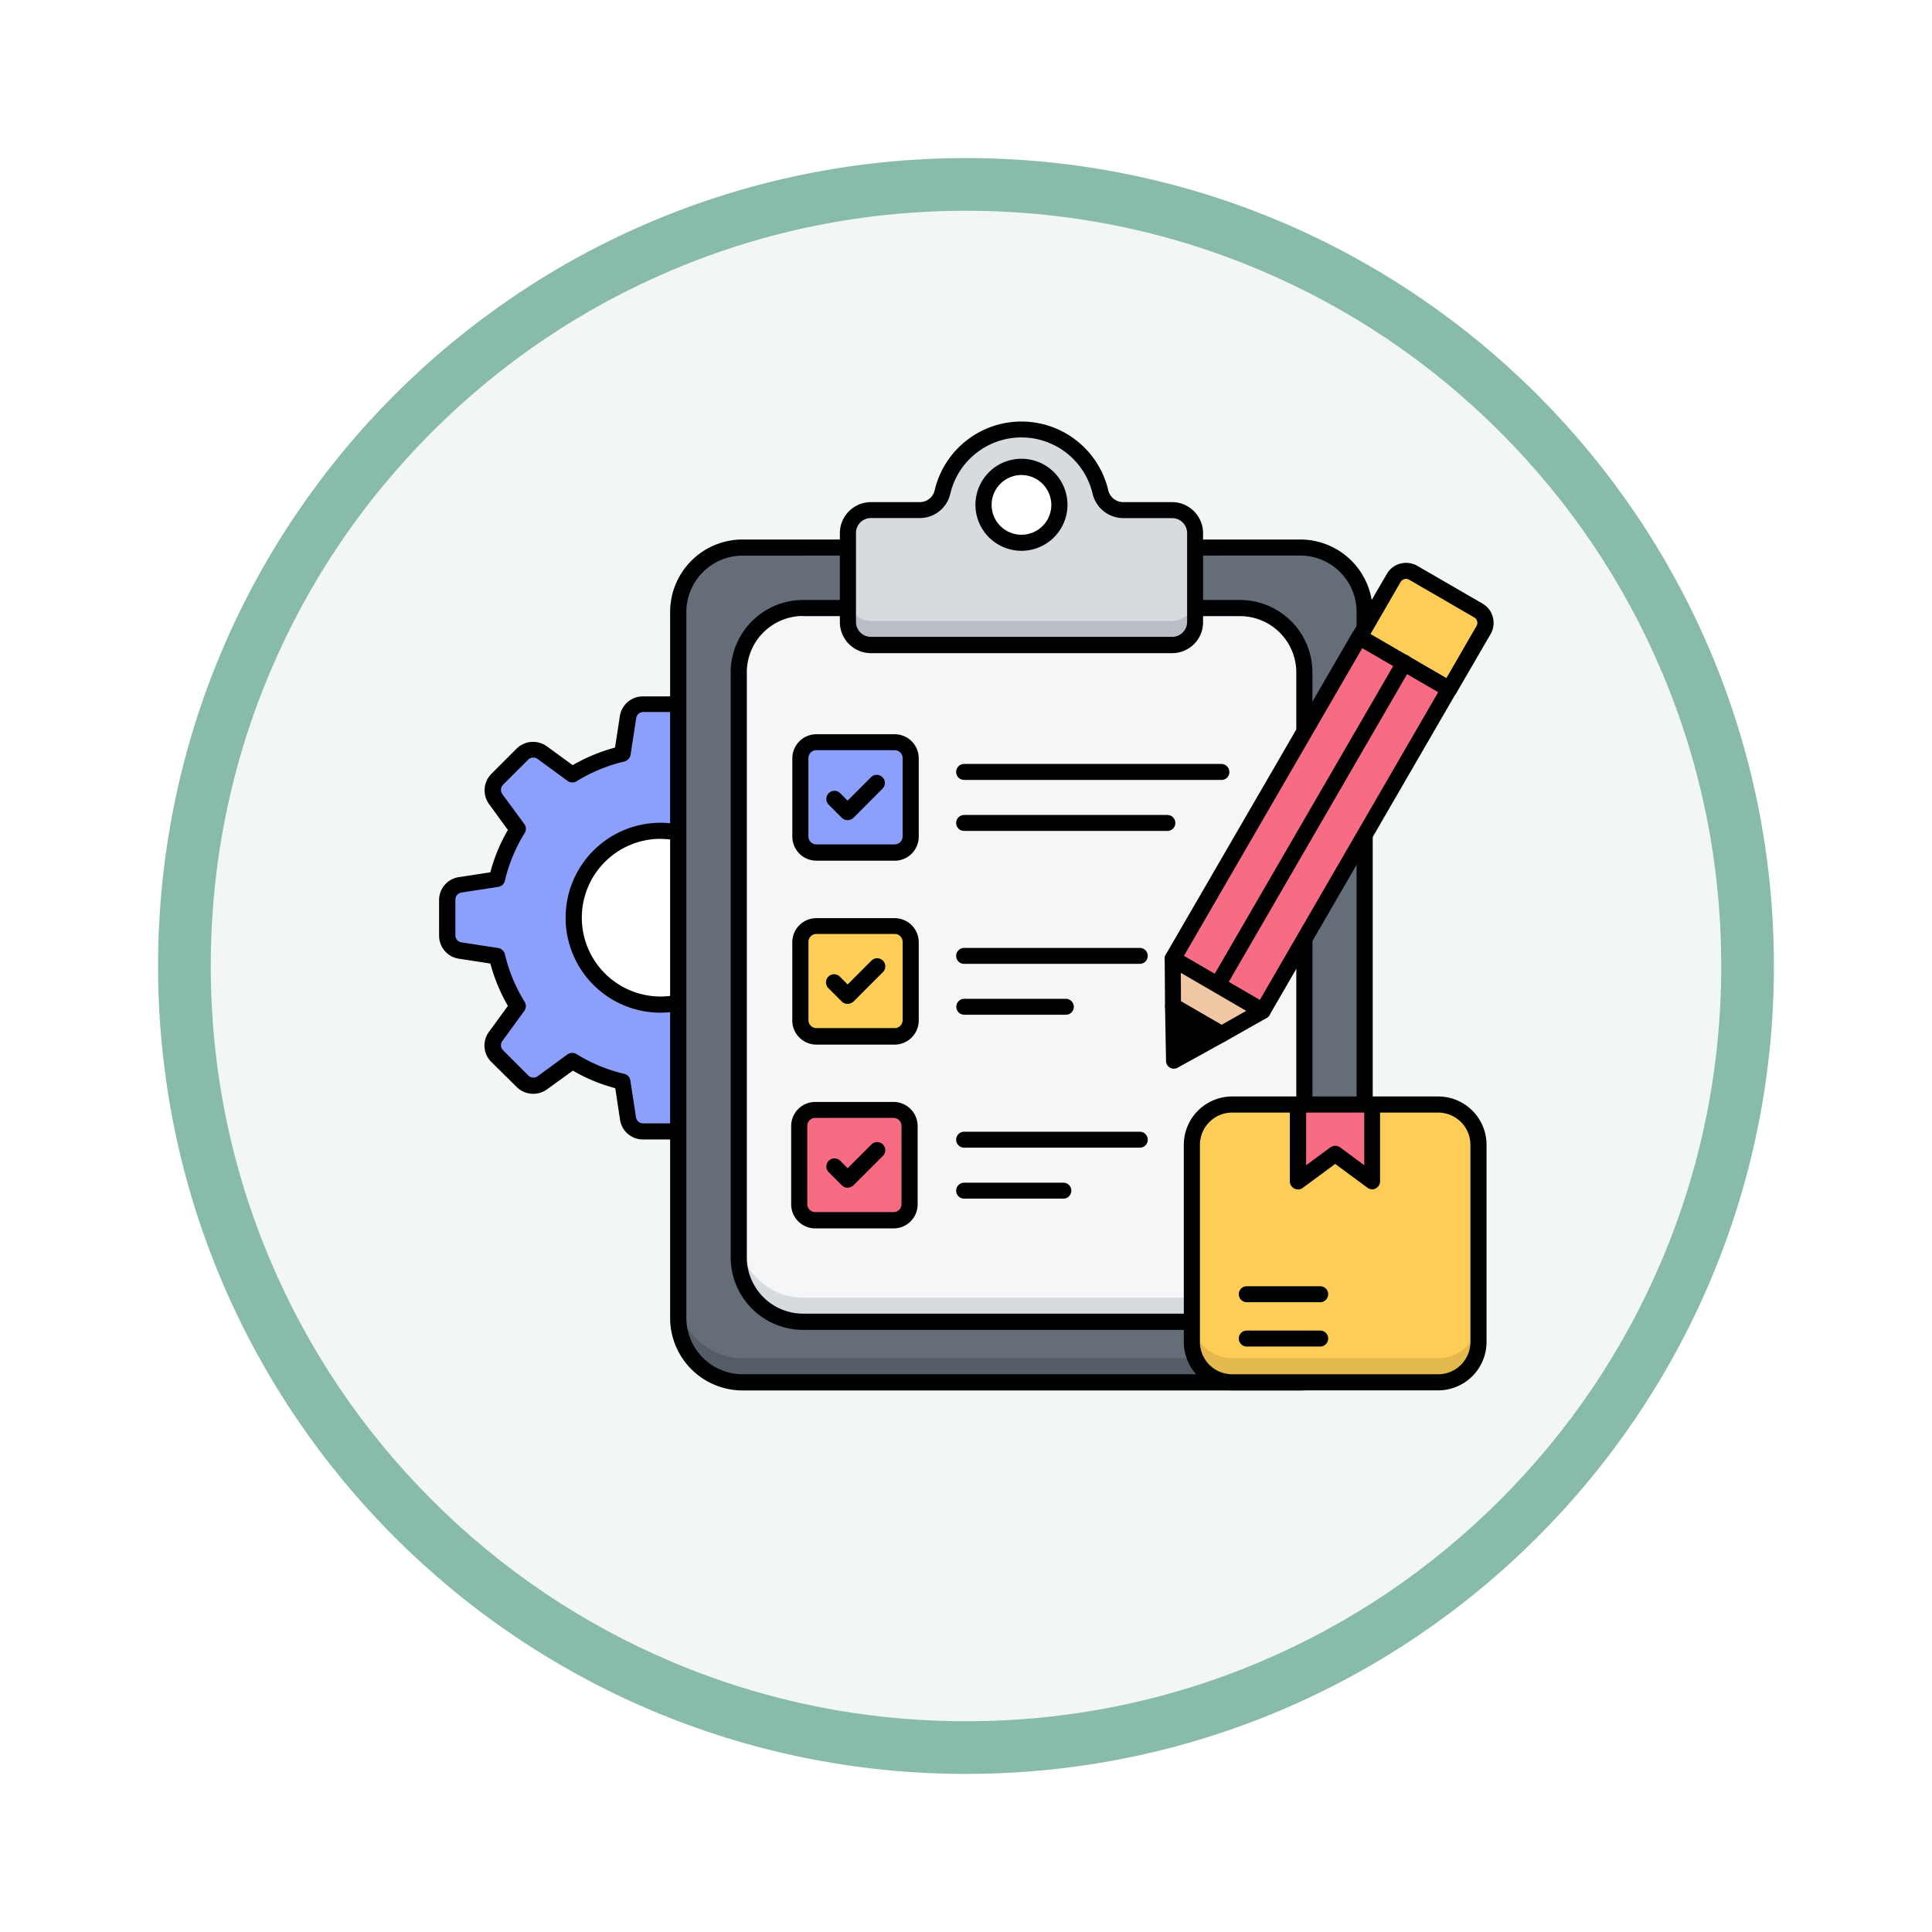 <svg xmlns="http://www.w3.org/2000/svg" xmlns:xlink="http://www.w3.org/1999/xlink" width="110" height="110" viewBox="0 0 110 110">
  <defs>
    <filter id="Trazado_982547" x="0" y="0" width="110" height="110" filterUnits="userSpaceOnUse">
      <feOffset dy="3" input="SourceAlpha"/>
      <feGaussianBlur stdDeviation="3" result="blur"/>
      <feFlood flood-opacity="0.161"/>
      <feComposite operator="in" in2="blur"/>
      <feComposite in="SourceGraphic"/>
    </filter>
  </defs>
  <g id="Grupo_1199809" data-name="Grupo 1199809" transform="translate(-363.301 -7750)">
    <g id="Grupo_1173080" data-name="Grupo 1173080" transform="translate(372.301 7756)">
      <g id="Grupo_1172181" data-name="Grupo 1172181" transform="translate(0)">
        <g id="Grupo_1171414" data-name="Grupo 1171414">
          <g id="Grupo_1163801" data-name="Grupo 1163801">
            <g id="Grupo_1163014" data-name="Grupo 1163014">
              <g id="Grupo_1157015" data-name="Grupo 1157015" transform="translate(0 0)">
                <g id="Grupo_1155792" data-name="Grupo 1155792">
                  <g id="Grupo_1154703" data-name="Grupo 1154703">
                    <g id="Grupo_1150789" data-name="Grupo 1150789">
                      <g id="Grupo_1154212" data-name="Grupo 1154212">
                        <g id="Grupo_1152583" data-name="Grupo 1152583">
                          <g id="Grupo_1146973" data-name="Grupo 1146973" transform="translate(0 0)">
                            <g id="Grupo_1146954" data-name="Grupo 1146954">
                              <g transform="matrix(1, 0, 0, 1, -9, -6)" filter="url(#Trazado_982547)">
                                <g id="Trazado_982547-2" data-name="Trazado 982547" transform="translate(9 6)" fill="#f2f7f5">
                                  <path d="M 46 90.5 C 39.992 90.5 34.164 89.324 28.679 87.003 C 23.38 84.762 18.621 81.553 14.534 77.466 C 10.446 73.379 7.238 68.62 4.996 63.321 C 2.676 57.836 1.5 52.008 1.5 46 C 1.5 39.992 2.676 34.164 4.996 28.679 C 7.238 23.38 10.446 18.621 14.534 14.534 C 18.621 10.446 23.38 7.238 28.679 4.996 C 34.164 2.676 39.992 1.5 46 1.5 C 52.008 1.5 57.836 2.676 63.321 4.996 C 68.62 7.238 73.379 10.446 77.466 14.534 C 81.554 18.621 84.762 23.38 87.004 28.679 C 89.324 34.164 90.5 39.992 90.5 46 C 90.5 52.008 89.324 57.836 87.004 63.321 C 84.762 68.62 81.554 73.379 77.466 77.466 C 73.379 81.553 68.62 84.762 63.321 87.003 C 57.836 89.324 52.008 90.5 46 90.5 Z" stroke="none"/>
                                  <path d="M 46 3 C 40.194 3 34.563 4.136 29.263 6.378 C 24.143 8.544 19.544 11.644 15.594 15.594 C 11.644 19.544 8.544 24.143 6.378 29.263 C 4.136 34.563 3 40.194 3 46 C 3 51.806 4.136 57.437 6.378 62.737 C 8.544 67.857 11.644 72.455 15.594 76.405 C 19.544 80.355 24.143 83.456 29.263 85.622 C 34.563 87.863 40.194 89 46 89 C 51.806 89 57.437 87.863 62.737 85.622 C 67.857 83.456 72.456 80.355 76.406 76.405 C 80.356 72.455 83.456 67.857 85.622 62.737 C 87.864 57.437 89 51.806 89 46 C 89 40.194 87.864 34.563 85.622 29.263 C 83.456 24.143 80.356 19.544 76.406 15.594 C 72.456 11.644 67.857 8.544 62.737 6.378 C 57.437 4.136 51.806 3 46 3 M 46 -7.62939453125e-06 C 71.405 -7.62939453125e-06 92 20.595 92 46 C 92 71.405 71.405 92 46 92 C 20.595 92 0 71.405 0 46 C 0 20.595 20.595 -7.62939453125e-06 46 -7.62939453125e-06 Z" stroke="none" fill="#88bba9"/>
                                </g>
                              </g>
                            </g>
                          </g>
                        </g>
                      </g>
                    </g>
                  </g>
                </g>
              </g>
            </g>
          </g>
        </g>
      </g>
    </g>
    <g id="order-processing" transform="translate(387.031 7770.15)">
      <g id="Grupo_1199633" data-name="Grupo 1199633" transform="translate(1.724 19.942)">
        <g id="Grupo_1199632" data-name="Grupo 1199632">
          <g id="Grupo_1199631" data-name="Grupo 1199631">
            <g id="Grupo_1199630" data-name="Grupo 1199630">
              <path id="Trazado_1039011" data-name="Trazado 1039011" d="M25.344,31.153l-2.091-.322a9.449,9.449,0,0,0-1.183-2.848s.747-1.022,1.249-1.712a.876.876,0,0,0-.085-1.135l-1.428-1.428a.876.876,0,0,0-1.135-.085l-1.712,1.249a9.7,9.7,0,0,0-2.848-1.183s-.2-1.258-.322-2.091a.874.874,0,0,0-.861-.738H12.913a.866.866,0,0,0-.861.738l-.322,2.091a9.449,9.449,0,0,0-2.848,1.183s-1.022-.747-1.712-1.249a.876.876,0,0,0-1.135.085L4.607,25.136a.876.876,0,0,0-.085,1.135l1.249,1.712a9.271,9.271,0,0,0-1.192,2.848l-2.091.322a.874.874,0,0,0-.738.861v2.015a.866.866,0,0,0,.738.861l2.091.322a9.449,9.449,0,0,0,1.183,2.848s-.747,1.022-1.249,1.712A.876.876,0,0,0,4.6,40.906l1.428,1.428a.876.876,0,0,0,1.135.085l1.712-1.249a9.7,9.7,0,0,0,2.848,1.183s.2,1.258.322,2.091a.874.874,0,0,0,.861.738h2.015a.866.866,0,0,0,.861-.738l.322-2.091a9.449,9.449,0,0,0,2.848-1.183s1.022.747,1.712,1.249a.876.876,0,0,0,1.135-.085l1.428-1.428a.876.876,0,0,0,.085-1.135l-1.249-1.712a9.7,9.7,0,0,0,1.183-2.848l2.091-.322a.874.874,0,0,0,.738-.861V32.014a.857.857,0,0,0-.728-.861Z" transform="translate(-1.75 -20.86)" fill="#8c9ffa"/>
            </g>
          </g>
        </g>
      </g>
      <g id="Grupo_1199637" data-name="Grupo 1199637" transform="translate(1.27 19.497)">
        <g id="Grupo_1199636" data-name="Grupo 1199636">
          <g id="Grupo_1199635" data-name="Grupo 1199635">
            <g id="Grupo_1199634" data-name="Grupo 1199634">
              <path id="Trazado_1039012" data-name="Trazado 1039012" d="M14.9,45.62H12.887a1.317,1.317,0,0,1-1.315-1.126L11.3,42.7a9.634,9.634,0,0,1-2.412-1L7.419,42.763a1.337,1.337,0,0,1-1.731-.132L4.25,41.212a1.314,1.314,0,0,1-.132-1.731l1.069-1.466a10.159,10.159,0,0,1-1-2.412L2.4,35.328A1.324,1.324,0,0,1,1.27,34.013V32A1.317,1.317,0,0,1,2.4,30.683l1.788-.274a9.634,9.634,0,0,1,1-2.412L4.118,26.53A1.337,1.337,0,0,1,4.25,24.8L5.678,23.37a1.337,1.337,0,0,1,1.731-.132l1.466,1.069a10.159,10.159,0,0,1,2.412-1l.274-1.788a1.324,1.324,0,0,1,1.315-1.126h2.015a1.317,1.317,0,0,1,1.315,1.126l.274,1.8a9.634,9.634,0,0,1,2.412,1l1.466-1.069a1.338,1.338,0,0,1,1.731.132l1.428,1.428a1.337,1.337,0,0,1,.132,1.731l-1.069,1.466a10.159,10.159,0,0,1,1,2.412l1.788.274A1.324,1.324,0,0,1,26.5,32.007v2.015a1.317,1.317,0,0,1-1.126,1.315l-1.788.274a9.634,9.634,0,0,1-1,2.412l1.069,1.466a1.337,1.337,0,0,1-.132,1.731L22.092,42.65a1.325,1.325,0,0,1-1.731.132l-1.466-1.069a10.159,10.159,0,0,1-2.412,1L16.208,44.5A1.307,1.307,0,0,1,14.9,45.62ZM8.848,40.692a.458.458,0,0,1,.246.066,9.115,9.115,0,0,0,2.715,1.126.454.454,0,0,1,.35.378l.322,2.091a.407.407,0,0,0,.407.35H14.9a.426.426,0,0,0,.416-.35l.322-2.091a.478.478,0,0,1,.35-.378,9.115,9.115,0,0,0,2.715-1.126.457.457,0,0,1,.511.019l1.712,1.249a.408.408,0,0,0,.539-.047L22.9,40.55a.416.416,0,0,0,.038-.539l-1.249-1.7a.457.457,0,0,1-.019-.511,9.115,9.115,0,0,0,1.126-2.715.454.454,0,0,1,.378-.35l2.091-.322a.407.407,0,0,0,.35-.407V31.988a.426.426,0,0,0-.35-.416L23.17,31.25a.478.478,0,0,1-.378-.35,9.115,9.115,0,0,0-1.126-2.715.457.457,0,0,1,.019-.511l1.249-1.712a.406.406,0,0,0-.047-.539l-1.428-1.428a.417.417,0,0,0-.539-.038l-1.7,1.249a.457.457,0,0,1-.511.019A9.115,9.115,0,0,0,15.99,24.1a.454.454,0,0,1-.35-.378l-.322-2.091a.416.416,0,0,0-.407-.35H12.9a.409.409,0,0,0-.407.35l-.322,2.091a.478.478,0,0,1-.35.378A9.115,9.115,0,0,0,9.1,25.224a.457.457,0,0,1-.511-.019L6.88,23.957a.416.416,0,0,0-.539.038L4.912,25.423a.417.417,0,0,0-.038.539l1.249,1.7a.457.457,0,0,1,.019.511,9.115,9.115,0,0,0-1.126,2.715.454.454,0,0,1-.378.35l-2.091.322a.41.41,0,0,0-.35.416v2.015a.409.409,0,0,0,.35.407l2.091.322a.478.478,0,0,1,.378.35,9.115,9.115,0,0,0,1.126,2.715.457.457,0,0,1-.019.511L4.874,40.011a.406.406,0,0,0,.047.539L6.35,41.978a.416.416,0,0,0,.539.038l1.7-1.249A.541.541,0,0,1,8.848,40.692Z" transform="translate(-1.27 -20.39)"/>
            </g>
          </g>
        </g>
      </g>
      <g id="Grupo_1199644" data-name="Grupo 1199644" transform="translate(8.488 26.696)">
        <g id="Grupo_1199640" data-name="Grupo 1199640" transform="translate(0.454 0.464)">
          <g id="Grupo_1199639" data-name="Grupo 1199639">
            <g id="Grupo_1199638" data-name="Grupo 1199638">
              <path id="Trazado_1039013" data-name="Trazado 1039013" d="M14.328,38.385a4.948,4.948,0,1,1,4.948-4.948A4.958,4.958,0,0,1,14.328,38.385Z" transform="translate(-9.38 -28.49)" fill="#fff"/>
            </g>
          </g>
        </g>
        <g id="Grupo_1199643" data-name="Grupo 1199643">
          <g id="Grupo_1199642" data-name="Grupo 1199642">
            <g id="Grupo_1199641" data-name="Grupo 1199641">
              <path id="Trazado_1039014" data-name="Trazado 1039014" d="M14.3,38.813A5.407,5.407,0,1,1,19.7,33.4a5.406,5.406,0,0,1-5.4,5.411Zm0-9.9A4.489,4.489,0,1,0,18.786,33.4,4.5,4.5,0,0,0,14.3,28.918Z" transform="translate(-8.9 -28)"/>
            </g>
          </g>
        </g>
      </g>
      <path id="Trazado_1039015" data-name="Trazado 1039015" d="M50.256,11.43h-30.1a4.5,4.5,0,0,0-4.494,4.494V54.465a4.5,4.5,0,0,0,4.494,4.494h30.1a4.5,4.5,0,0,0,4.494-4.494V15.924A4.5,4.5,0,0,0,50.256,11.43Z" transform="translate(-0.777 -0.409)" fill="#656d78"/>
      <g id="Grupo_1199648" data-name="Grupo 1199648" transform="translate(14.883 53.507)">
        <g id="Grupo_1199647" data-name="Grupo 1199647">
          <g id="Grupo_1199646" data-name="Grupo 1199646">
            <g id="Grupo_1199645" data-name="Grupo 1199645">
              <path id="Trazado_1039016" data-name="Trazado 1039016" d="M54.75,56.34v1.372a3.674,3.674,0,0,1-3.671,3.671H19.331a3.674,3.674,0,0,1-3.671-3.671V56.34a3.668,3.668,0,0,0,3.671,3.671H51.089A3.672,3.672,0,0,0,54.75,56.34Z" transform="translate(-15.66 -56.34)" fill="#545c66"/>
            </g>
          </g>
        </g>
      </g>
      <g id="Grupo_1199652" data-name="Grupo 1199652" transform="translate(14.429 10.567)">
        <g id="Grupo_1199651" data-name="Grupo 1199651">
          <g id="Grupo_1199650" data-name="Grupo 1199650">
            <g id="Grupo_1199649" data-name="Grupo 1199649">
              <path id="Trazado_1039017" data-name="Trazado 1039017" d="M51.053,59.4H19.3a4.128,4.128,0,0,1-4.125-4.125v-40.2A4.128,4.128,0,0,1,19.3,10.95H51.053a4.128,4.128,0,0,1,4.125,4.125v40.2A4.122,4.122,0,0,1,51.053,59.4ZM19.3,11.868A3.21,3.21,0,0,0,16.1,15.075v40.2A3.21,3.21,0,0,0,19.3,58.478H51.053a3.21,3.21,0,0,0,3.207-3.207v-40.2a3.21,3.21,0,0,0-3.207-3.207Z" transform="translate(-15.18 -10.95)" fill="#000102"/>
            </g>
          </g>
        </g>
      </g>
      <g id="Grupo_1199656" data-name="Grupo 1199656" transform="translate(18.327 14.464)">
        <g id="Grupo_1199655" data-name="Grupo 1199655">
          <g id="Grupo_1199654" data-name="Grupo 1199654">
            <g id="Grupo_1199653" data-name="Grupo 1199653">
              <path id="Trazado_1039018" data-name="Trazado 1039018" d="M19.3,51.823V18.958a3.888,3.888,0,0,1,3.888-3.888H47.624a3.888,3.888,0,0,1,3.888,3.888V51.833a3.888,3.888,0,0,1-3.888,3.888H23.188a3.9,3.9,0,0,1-3.888-3.9Z" transform="translate(-19.3 -15.07)" fill="#f4f6f8"/>
            </g>
          </g>
        </g>
      </g>
      <g id="Grupo_1199660" data-name="Grupo 1199660" transform="translate(18.327 50.063)">
        <g id="Grupo_1199659" data-name="Grupo 1199659">
          <g id="Grupo_1199658" data-name="Grupo 1199658">
            <g id="Grupo_1199657" data-name="Grupo 1199657">
              <path id="Trazado_1039019" data-name="Trazado 1039019" d="M51.5,52.7v1.372a3.668,3.668,0,0,1-3.671,3.671H22.971A3.668,3.668,0,0,1,19.3,54.072V52.7a3.668,3.668,0,0,0,3.671,3.671H47.842A3.66,3.66,0,0,0,51.5,52.7Z" transform="translate(-19.3 -52.7)" fill="#d7dadf"/>
            </g>
          </g>
        </g>
      </g>
      <g id="Grupo_1199664" data-name="Grupo 1199664" transform="translate(17.873 14.01)">
        <g id="Grupo_1199663" data-name="Grupo 1199663">
          <g id="Grupo_1199662" data-name="Grupo 1199662">
            <g id="Grupo_1199661" data-name="Grupo 1199661">
              <path id="Trazado_1039020" data-name="Trazado 1039020" d="M47.816,56.149H22.945a4.128,4.128,0,0,1-4.125-4.125V18.715a4.128,4.128,0,0,1,4.125-4.125H47.816a4.128,4.128,0,0,1,4.125,4.125v33.31A4.134,4.134,0,0,1,47.816,56.149ZM22.945,15.5a3.21,3.21,0,0,0-3.207,3.207v33.31a3.21,3.21,0,0,0,3.207,3.207H47.816a3.21,3.21,0,0,0,3.207-3.207v-33.3a3.21,3.21,0,0,0-3.207-3.207H22.945Z" transform="translate(-18.82 -14.59)" fill="#000102"/>
            </g>
          </g>
        </g>
      </g>
      <g id="Grupo_1199669" data-name="Grupo 1199669" transform="translate(24.542 4.304)">
        <g id="Grupo_1199668" data-name="Grupo 1199668">
          <g id="Grupo_1199667" data-name="Grupo 1199667">
            <g id="Grupo_1199666" data-name="Grupo 1199666">
              <g id="Grupo_1199665" data-name="Grupo 1199665">
                <path id="Trazado_1039021" data-name="Trazado 1039021" d="M45.642,10.233v5.061a1.312,1.312,0,0,1-1.315,1.315H27.185a1.312,1.312,0,0,1-1.315-1.315V10.233a1.312,1.312,0,0,1,1.315-1.315h2.8a1.332,1.332,0,0,0,1.287-1.041,4.62,4.62,0,0,1,8.987,0,1.324,1.324,0,0,0,1.287,1.041h2.8A1.308,1.308,0,0,1,45.642,10.233Z" transform="translate(-25.87 -4.33)" fill="#d7dadf"/>
              </g>
            </g>
          </g>
        </g>
      </g>
      <g id="Grupo_1199674" data-name="Grupo 1199674" transform="translate(24.542 13.887)">
        <g id="Grupo_1199673" data-name="Grupo 1199673">
          <g id="Grupo_1199672" data-name="Grupo 1199672">
            <g id="Grupo_1199671" data-name="Grupo 1199671">
              <g id="Grupo_1199670" data-name="Grupo 1199670">
                <path id="Trazado_1039022" data-name="Trazado 1039022" d="M45.642,14.46v1.372a1.312,1.312,0,0,1-1.315,1.315H27.185a1.312,1.312,0,0,1-1.315-1.315V14.46a1.318,1.318,0,0,0,1.315,1.315H44.327a1.312,1.312,0,0,0,1.315-1.315Z" transform="translate(-25.87 -14.46)" fill="#b9bec6"/>
              </g>
            </g>
          </g>
        </g>
      </g>
      <g id="Grupo_1199679" data-name="Grupo 1199679" transform="translate(24.088 3.85)">
        <g id="Grupo_1199678" data-name="Grupo 1199678">
          <g id="Grupo_1199677" data-name="Grupo 1199677">
            <g id="Grupo_1199676" data-name="Grupo 1199676">
              <g id="Grupo_1199675" data-name="Grupo 1199675">
                <path id="Trazado_1039023" data-name="Trazado 1039023" d="M44.3,17.038H27.159a1.772,1.772,0,0,1-1.769-1.769V10.207a1.772,1.772,0,0,1,1.769-1.769h2.8a.865.865,0,0,0,.833-.691,5.077,5.077,0,0,1,9.876,0,.873.873,0,0,0,.833.691h2.8a1.772,1.772,0,0,1,1.769,1.769v5.061A1.76,1.76,0,0,1,44.3,17.038ZM27.159,9.346a.848.848,0,0,0-.851.851v5.061a.848.848,0,0,0,.851.851H44.31a.848.848,0,0,0,.851-.851V10.2a.854.854,0,0,0-.851-.851h-2.8a1.8,1.8,0,0,1-1.731-1.391,4.162,4.162,0,0,0-8.1,0A1.785,1.785,0,0,1,29.95,9.346Z" transform="translate(-25.39 -3.85)" fill="#000102"/>
              </g>
            </g>
          </g>
        </g>
      </g>
      <g id="Grupo_1199686" data-name="Grupo 1199686" transform="translate(31.808 5.969)">
        <g id="Grupo_1199682" data-name="Grupo 1199682" transform="translate(0.464 0.464)">
          <g id="Grupo_1199681" data-name="Grupo 1199681">
            <g id="Grupo_1199680" data-name="Grupo 1199680">
              <circle id="Elipse_12094" data-name="Elipse 12094" cx="2.157" cy="2.157" r="2.157" fill="#fff"/>
            </g>
          </g>
        </g>
        <g id="Grupo_1199685" data-name="Grupo 1199685">
          <g id="Grupo_1199684" data-name="Grupo 1199684">
            <g id="Grupo_1199683" data-name="Grupo 1199683">
              <path id="Trazado_1039024" data-name="Trazado 1039024" d="M36.17,11.331a2.62,2.62,0,1,1,2.62-2.62A2.62,2.62,0,0,1,36.17,11.331Zm0-4.314a1.7,1.7,0,1,0,1.7,1.7,1.708,1.708,0,0,0-1.7-1.7Z" transform="translate(-33.55 -6.09)" fill="#000102"/>
            </g>
          </g>
        </g>
      </g>
      <g id="Grupo_1199747" data-name="Grupo 1199747" transform="translate(21.316 21.654)">
        <g id="Grupo_1199693" data-name="Grupo 1199693" transform="translate(0.066)">
          <g id="Grupo_1199689" data-name="Grupo 1199689" transform="translate(0.454 0.454)">
            <g id="Grupo_1199688" data-name="Grupo 1199688">
              <g id="Grupo_1199687" data-name="Grupo 1199687">
                <path id="Trazado_1039025" data-name="Trazado 1039025" d="M27.617,29.441H24.694a1.688,1.688,0,0,1-1.684-1.684V24.834a1.688,1.688,0,0,1,1.684-1.684h2.923A1.688,1.688,0,0,1,29.3,24.834v2.923A1.688,1.688,0,0,1,27.617,29.441Z" transform="translate(-23.01 -23.15)" fill="#8c9ffa"/>
              </g>
            </g>
          </g>
          <g id="Grupo_1199692" data-name="Grupo 1199692">
            <g id="Grupo_1199691" data-name="Grupo 1199691">
              <g id="Grupo_1199690" data-name="Grupo 1199690">
                <path id="Trazado_1039026" data-name="Trazado 1039026" d="M28.358,29.869H23.9A1.373,1.373,0,0,1,22.53,28.5V24.042A1.373,1.373,0,0,1,23.9,22.67h4.456a1.373,1.373,0,0,1,1.372,1.372V28.5a1.373,1.373,0,0,1-1.372,1.372ZM23.9,23.578a.454.454,0,0,0-.454.454v4.456a.454.454,0,0,0,.454.454h4.456a.454.454,0,0,0,.454-.454V24.032a.454.454,0,0,0-.454-.454Z" transform="translate(-22.53 -22.67)" fill="#000102"/>
              </g>
            </g>
          </g>
        </g>
        <g id="Grupo_1199700" data-name="Grupo 1199700" transform="translate(0.066 10.472)">
          <g id="Grupo_1199696" data-name="Grupo 1199696" transform="translate(0.454 0.445)">
            <g id="Grupo_1199695" data-name="Grupo 1199695">
              <g id="Grupo_1199694" data-name="Grupo 1199694">
                <path id="Trazado_1039027" data-name="Trazado 1039027" d="M27.617,40.5H24.694a1.688,1.688,0,0,1-1.684-1.684V35.894a1.688,1.688,0,0,1,1.684-1.684h2.923A1.688,1.688,0,0,1,29.3,35.894v2.923A1.688,1.688,0,0,1,27.617,40.5Z" transform="translate(-23.01 -34.21)" fill="#fdcd56"/>
              </g>
            </g>
          </g>
          <g id="Grupo_1199699" data-name="Grupo 1199699">
            <g id="Grupo_1199698" data-name="Grupo 1199698">
              <g id="Grupo_1199697" data-name="Grupo 1199697">
                <path id="Trazado_1039028" data-name="Trazado 1039028" d="M28.358,40.939H23.9a1.373,1.373,0,0,1-1.372-1.372V35.112A1.373,1.373,0,0,1,23.9,33.74h4.456a1.373,1.373,0,0,1,1.372,1.372v4.456a1.379,1.379,0,0,1-1.372,1.372Zm-4.456-6.3a.454.454,0,0,0-.454.454v4.456A.454.454,0,0,0,23.9,40h4.456a.454.454,0,0,0,.454-.454V35.093a.454.454,0,0,0-.454-.454Z" transform="translate(-22.53 -33.74)" fill="#000102"/>
              </g>
            </g>
          </g>
        </g>
        <g id="Grupo_1199707" data-name="Grupo 1199707" transform="translate(0 20.936)">
          <g id="Grupo_1199703" data-name="Grupo 1199703" transform="translate(0.454 0.454)">
            <g id="Grupo_1199702" data-name="Grupo 1199702">
              <g id="Grupo_1199701" data-name="Grupo 1199701">
                <path id="Trazado_1039029" data-name="Trazado 1039029" d="M27.547,51.571H24.624a1.688,1.688,0,0,1-1.684-1.684V46.964a1.688,1.688,0,0,1,1.684-1.684h2.923a1.688,1.688,0,0,1,1.684,1.684v2.923A1.688,1.688,0,0,1,27.547,51.571Z" transform="translate(-22.94 -45.28)" fill="#f76c82"/>
              </g>
            </g>
          </g>
          <g id="Grupo_1199706" data-name="Grupo 1199706">
            <g id="Grupo_1199705" data-name="Grupo 1199705">
              <g id="Grupo_1199704" data-name="Grupo 1199704">
                <path id="Trazado_1039030" data-name="Trazado 1039030" d="M28.288,52H23.832a1.373,1.373,0,0,1-1.372-1.372V46.172A1.373,1.373,0,0,1,23.832,44.8h4.456a1.373,1.373,0,0,1,1.372,1.372v4.456A1.367,1.367,0,0,1,28.288,52Zm-4.456-6.291a.454.454,0,0,0-.454.454v4.456a.454.454,0,0,0,.454.454h4.456a.454.454,0,0,0,.454-.454V46.162a.454.454,0,0,0-.454-.454Z" transform="translate(-22.46 -44.8)" fill="#000102"/>
              </g>
            </g>
          </g>
        </g>
        <g id="Grupo_1199716" data-name="Grupo 1199716" transform="translate(9.394 1.693)">
          <g id="Grupo_1199711" data-name="Grupo 1199711" transform="translate(0)">
            <g id="Grupo_1199710" data-name="Grupo 1199710">
              <g id="Grupo_1199709" data-name="Grupo 1199709">
                <g id="Grupo_1199708" data-name="Grupo 1199708">
                  <path id="Trazado_1039031" data-name="Trazado 1039031" d="M47.5,25.368H32.844a.454.454,0,0,1,0-.908H47.489a.454.454,0,0,1,.454.454A.44.44,0,0,1,47.5,25.368Z" transform="translate(-32.39 -24.46)" fill="#000102"/>
                </g>
              </g>
            </g>
          </g>
          <g id="Grupo_1199715" data-name="Grupo 1199715" transform="translate(0 2.904)">
            <g id="Grupo_1199714" data-name="Grupo 1199714">
              <g id="Grupo_1199713" data-name="Grupo 1199713">
                <g id="Grupo_1199712" data-name="Grupo 1199712">
                  <path id="Trazado_1039032" data-name="Trazado 1039032" d="M44.414,28.438H32.844a.454.454,0,0,1,0-.908h11.57a.454.454,0,0,1,.454.454A.448.448,0,0,1,44.414,28.438Z" transform="translate(-32.39 -27.53)" fill="#000102"/>
                </g>
              </g>
            </g>
          </g>
        </g>
        <g id="Grupo_1199725" data-name="Grupo 1199725" transform="translate(9.394 12.166)">
          <g id="Grupo_1199720" data-name="Grupo 1199720">
            <g id="Grupo_1199719" data-name="Grupo 1199719">
              <g id="Grupo_1199718" data-name="Grupo 1199718">
                <g id="Grupo_1199717" data-name="Grupo 1199717">
                  <path id="Trazado_1039033" data-name="Trazado 1039033" d="M42.844,36.438h-10a.454.454,0,0,1-.454-.454.46.46,0,0,1,.454-.454h10a.454.454,0,1,1,0,.908Z" transform="translate(-32.39 -35.53)" fill="#000102"/>
                </g>
              </g>
            </g>
          </g>
          <g id="Grupo_1199724" data-name="Grupo 1199724" transform="translate(0.009 2.895)">
            <g id="Grupo_1199723" data-name="Grupo 1199723">
              <g id="Grupo_1199722" data-name="Grupo 1199722">
                <g id="Grupo_1199721" data-name="Grupo 1199721">
                  <path id="Trazado_1039034" data-name="Trazado 1039034" d="M38.634,39.5h-5.78a.454.454,0,0,1,0-.908h5.78a.454.454,0,0,1,.454.454A.448.448,0,0,1,38.634,39.5Z" transform="translate(-32.4 -38.59)" fill="#000102"/>
                </g>
              </g>
            </g>
          </g>
        </g>
        <g id="Grupo_1199734" data-name="Grupo 1199734" transform="translate(9.394 22.629)">
          <g id="Grupo_1199729" data-name="Grupo 1199729">
            <g id="Grupo_1199728" data-name="Grupo 1199728">
              <g id="Grupo_1199727" data-name="Grupo 1199727">
                <g id="Grupo_1199726" data-name="Grupo 1199726">
                  <path id="Trazado_1039035" data-name="Trazado 1039035" d="M42.844,47.5h-10a.454.454,0,1,1,0-.908h10a.454.454,0,0,1,.454.454A.448.448,0,0,1,42.844,47.5Z" transform="translate(-32.39 -46.59)" fill="#000102"/>
                </g>
              </g>
            </g>
          </g>
          <g id="Grupo_1199733" data-name="Grupo 1199733" transform="translate(0 2.904)">
            <g id="Grupo_1199732" data-name="Grupo 1199732">
              <g id="Grupo_1199731" data-name="Grupo 1199731">
                <g id="Grupo_1199730" data-name="Grupo 1199730">
                  <path id="Trazado_1039036" data-name="Trazado 1039036" d="M38.492,50.568H32.844a.454.454,0,0,1-.454-.454.46.46,0,0,1,.454-.454h5.648a.454.454,0,0,1,0,.908Z" transform="translate(-32.39 -49.66)" fill="#000102"/>
                </g>
              </g>
            </g>
          </g>
        </g>
        <g id="Grupo_1199738" data-name="Grupo 1199738" transform="translate(1.994 2.306)">
          <g id="Grupo_1199737" data-name="Grupo 1199737">
            <g id="Grupo_1199736" data-name="Grupo 1199736">
              <g id="Grupo_1199735" data-name="Grupo 1199735">
                <path id="Trazado_1039037" data-name="Trazado 1039037" d="M25.781,27.693a.467.467,0,0,1-.322-.132L24.7,26.8a.462.462,0,0,1,.653-.653l.435.435,1.343-1.343a.462.462,0,0,1,.653.653L26.121,27.56A.532.532,0,0,1,25.781,27.693Z" transform="translate(-24.568 -25.107)" fill="#000102"/>
              </g>
            </g>
          </g>
        </g>
        <g id="Grupo_1199742" data-name="Grupo 1199742" transform="translate(1.994 12.769)">
          <g id="Grupo_1199741" data-name="Grupo 1199741">
            <g id="Grupo_1199740" data-name="Grupo 1199740">
              <g id="Grupo_1199739" data-name="Grupo 1199739">
                <path id="Trazado_1039038" data-name="Trazado 1039038" d="M25.781,38.753a.467.467,0,0,1-.322-.132l-.757-.757a.462.462,0,1,1,.653-.653l.435.435L27.134,36.3a.462.462,0,1,1,.653.653L26.121,38.62A.532.532,0,0,1,25.781,38.753Z" transform="translate(-24.568 -36.168)" fill="#000102"/>
              </g>
            </g>
          </g>
        </g>
        <g id="Grupo_1199746" data-name="Grupo 1199746" transform="translate(1.994 23.232)">
          <g id="Grupo_1199745" data-name="Grupo 1199745">
            <g id="Grupo_1199744" data-name="Grupo 1199744">
              <g id="Grupo_1199743" data-name="Grupo 1199743">
                <path id="Trazado_1039039" data-name="Trazado 1039039" d="M25.781,49.813a.451.451,0,0,1-.322-.132l-.757-.757a.462.462,0,0,1,.653-.653l.435.435,1.343-1.343a.462.462,0,1,1,.653.653L26.121,49.68A.513.513,0,0,1,25.781,49.813Z" transform="translate(-24.568 -47.228)" fill="#000102"/>
              </g>
            </g>
          </g>
        </g>
      </g>
      <g id="Grupo_1199773" data-name="Grupo 1199773" transform="translate(43.671 42.278)">
        <path id="Trazado_1039040" data-name="Trazado 1039040" d="M59.947,44.96H49.532a2.955,2.955,0,0,0-2.952,2.952v9.914a2.955,2.955,0,0,0,2.952,2.952H59.947A2.955,2.955,0,0,0,62.9,57.826V47.912A2.955,2.955,0,0,0,59.947,44.96Z" transform="translate(-46.116 -44.496)" fill="#fdcd56"/>
        <g id="Grupo_1199752" data-name="Grupo 1199752" transform="translate(0.464 12.611)">
          <g id="Grupo_1199751" data-name="Grupo 1199751">
            <g id="Grupo_1199750" data-name="Grupo 1199750">
              <g id="Grupo_1199749" data-name="Grupo 1199749">
                <g id="Grupo_1199748" data-name="Grupo 1199748">
                  <path id="Trazado_1039041" data-name="Trazado 1039041" d="M62.9,57.8v1.372a2.291,2.291,0,0,1-2.289,2.289H48.869a2.291,2.291,0,0,1-2.289-2.289V57.8a2.291,2.291,0,0,0,2.289,2.289H60.6A2.3,2.3,0,0,0,62.9,57.8Z" transform="translate(-46.58 -57.8)" fill="#e3b84d"/>
                </g>
              </g>
            </g>
          </g>
        </g>
        <g id="Grupo_1199757" data-name="Grupo 1199757">
          <g id="Grupo_1199756" data-name="Grupo 1199756">
            <g id="Grupo_1199755" data-name="Grupo 1199755">
              <g id="Grupo_1199754" data-name="Grupo 1199754">
                <g id="Grupo_1199753" data-name="Grupo 1199753">
                  <path id="Trazado_1039042" data-name="Trazado 1039042" d="M60.574,61.205H48.843a2.756,2.756,0,0,1-2.753-2.753V47.223a2.756,2.756,0,0,1,2.753-2.753H60.574a2.756,2.756,0,0,1,2.753,2.753V58.452a2.762,2.762,0,0,1-2.753,2.753ZM48.843,45.388a1.837,1.837,0,0,0-1.835,1.835V58.452a1.837,1.837,0,0,0,1.835,1.835H60.574a1.837,1.837,0,0,0,1.835-1.835V47.223a1.837,1.837,0,0,0-1.835-1.835Z" transform="translate(-46.09 -44.47)" fill="#000102"/>
                </g>
              </g>
            </g>
          </g>
        </g>
        <g id="Grupo_1199764" data-name="Grupo 1199764" transform="translate(6.036 0.009)">
          <g id="Grupo_1199760" data-name="Grupo 1199760" transform="translate(0.473 0.454)">
            <g id="Grupo_1199759" data-name="Grupo 1199759">
              <g id="Grupo_1199758" data-name="Grupo 1199758">
                <path id="Trazado_1039043" data-name="Trazado 1039043" d="M57.2,49.331,55.08,47.77l-2.11,1.561V44.96H57.2Z" transform="translate(-52.97 -44.96)" fill="#f76c82"/>
              </g>
            </g>
          </g>
          <g id="Grupo_1199763" data-name="Grupo 1199763">
            <g id="Grupo_1199762" data-name="Grupo 1199762">
              <g id="Grupo_1199761" data-name="Grupo 1199761">
                <path id="Trazado_1039044" data-name="Trazado 1039044" d="M57.172,49.759a.493.493,0,0,1-.274-.085l-1.845-1.362-1.845,1.362a.446.446,0,0,1-.482.038.464.464,0,0,1-.255-.407V44.934a.454.454,0,0,1,.454-.454h4.229a.454.454,0,0,1,.454.454V49.3a.447.447,0,0,1-.255.407A.337.337,0,0,1,57.172,49.759ZM55.053,47.28a.493.493,0,0,1,.274.085l1.381,1.022v-3H53.4v3l1.381-1.022a.582.582,0,0,1,.274-.085Z" transform="translate(-52.47 -44.48)" fill="#000102"/>
              </g>
            </g>
          </g>
        </g>
        <g id="Grupo_1199768" data-name="Grupo 1199768" transform="translate(3.131 10.804)">
          <g id="Grupo_1199767" data-name="Grupo 1199767">
            <g id="Grupo_1199766" data-name="Grupo 1199766">
              <g id="Grupo_1199765" data-name="Grupo 1199765">
                <path id="Trazado_1039045" data-name="Trazado 1039045" d="M54.036,56.8H49.854a.454.454,0,1,1,0-.908h4.181a.454.454,0,0,1,0,.908Z" transform="translate(-49.4 -55.89)" fill="#000102"/>
              </g>
            </g>
          </g>
        </g>
        <g id="Grupo_1199772" data-name="Grupo 1199772" transform="translate(3.131 13.329)">
          <g id="Grupo_1199771" data-name="Grupo 1199771">
            <g id="Grupo_1199770" data-name="Grupo 1199770">
              <g id="Grupo_1199769" data-name="Grupo 1199769">
                <path id="Trazado_1039046" data-name="Trazado 1039046" d="M54.036,59.468H49.854a.454.454,0,1,1,0-.908h4.181a.454.454,0,0,1,0,.908Z" transform="translate(-49.4 -58.56)" fill="#000102"/>
              </g>
            </g>
          </g>
        </g>
      </g>
      <g id="Grupo_1199780" data-name="Grupo 1199780" transform="translate(53.211 11.897)">
        <g id="Grupo_1199776" data-name="Grupo 1199776" transform="translate(0.46 0.451)">
          <g id="Grupo_1199775" data-name="Grupo 1199775">
            <g id="Grupo_1199774" data-name="Grupo 1199774">
              <path id="Trazado_1039047" data-name="Trazado 1039047" d="M63.434,15.091l-3.708-2.147a.8.8,0,0,0-1.107.293L56.66,16.6l5.118,2.971,1.958-3.368a.829.829,0,0,0-.3-1.116Z" transform="translate(-56.66 -12.833)" fill="#fdcd56"/>
            </g>
          </g>
        </g>
        <g id="Grupo_1199779" data-name="Grupo 1199779">
          <g id="Grupo_1199778" data-name="Grupo 1199778">
            <g id="Grupo_1199777" data-name="Grupo 1199777">
              <path id="Trazado_1039048" data-name="Trazado 1039048" d="M61.752,20.013a.4.4,0,0,1-.227-.066l-5.118-2.971a.485.485,0,0,1-.218-.274.455.455,0,0,1,.047-.35l1.958-3.368a1.248,1.248,0,0,1,.776-.587,1.273,1.273,0,0,1,.965.132l3.708,2.147a1.248,1.248,0,0,1,.587.776,1.273,1.273,0,0,1-.132.965L62.14,19.786a.485.485,0,0,1-.274.218c-.038,0-.076.009-.114.009Zm-4.494-3.595,4.323,2.507,1.722-2.98a.355.355,0,0,0-.132-.482l-3.708-2.147a.376.376,0,0,0-.265-.038.381.381,0,0,0-.218.161Z" transform="translate(-56.174 -12.356)" fill="#000102"/>
            </g>
          </g>
        </g>
      </g>
      <g id="Grupo_1199787" data-name="Grupo 1199787" transform="translate(42.581 15.651)">
        <g id="Grupo_1199783" data-name="Grupo 1199783" transform="translate(0.466 0.477)">
          <g id="Grupo_1199782" data-name="Grupo 1199782">
            <g id="Grupo_1199781" data-name="Grupo 1199781">
              <path id="Trazado_1039049" data-name="Trazado 1039049" d="M0,0H21.181V5.913H0Z" transform="translate(0 18.322) rotate(-59.871)" fill="#f76c82"/>
            </g>
          </g>
        </g>
        <g id="Grupo_1199786" data-name="Grupo 1199786">
          <g id="Grupo_1199785" data-name="Grupo 1199785">
            <g id="Grupo_1199784" data-name="Grupo 1199784">
              <path id="Trazado_1039050" data-name="Trazado 1039050" d="M50.512,38.542a.4.4,0,0,1-.227-.066l-5.118-2.971a.461.461,0,0,1-.17-.624L55.62,16.557a.485.485,0,0,1,.274-.218.455.455,0,0,1,.35.047l5.118,2.971a.485.485,0,0,1,.218.274.455.455,0,0,1-.047.35L50.909,38.315a.485.485,0,0,1-.274.218.582.582,0,0,1-.123.009Zm-4.484-3.585,4.323,2.507,10.16-17.53-4.323-2.507Z" transform="translate(-44.938 -16.324)" fill="#000102"/>
            </g>
          </g>
        </g>
      </g>
      <g id="Grupo_1199794" data-name="Grupo 1199794" transform="translate(45.144 17.14)">
        <g id="Grupo_1199790" data-name="Grupo 1199790" transform="translate(0.456 0.466)">
          <g id="Grupo_1199789" data-name="Grupo 1199789">
            <g id="Grupo_1199788" data-name="Grupo 1199788">
              <path id="Trazado_1039051" data-name="Trazado 1039051" d="M58.754,18.39,48.13,36.714" transform="translate(-48.13 -18.39)" fill="#fff"/>
            </g>
          </g>
        </g>
        <g id="Grupo_1199793" data-name="Grupo 1199793">
          <g id="Grupo_1199792" data-name="Grupo 1199792">
            <g id="Grupo_1199791" data-name="Grupo 1199791">
              <path id="Trazado_1039052" data-name="Trazado 1039052" d="M48.1,37.142a.4.4,0,0,1-.227-.066.461.461,0,0,1-.17-.624L58.33,18.127a.458.458,0,1,1,.795.454L48.5,36.915A.455.455,0,0,1,48.1,37.142Z" transform="translate(-47.648 -17.898)" fill="#000102"/>
            </g>
          </g>
        </g>
      </g>
      <g id="Grupo_1199801" data-name="Grupo 1199801" transform="translate(42.583 33.983)">
        <g id="Grupo_1199797" data-name="Grupo 1199797" transform="translate(0.454 0.461)">
          <g id="Grupo_1199796" data-name="Grupo 1199796">
            <g id="Grupo_1199795" data-name="Grupo 1199795">
              <path id="Trazado_1039053" data-name="Trazado 1039053" d="M50.538,39.161,45.42,36.19l.019,2.687,2.762,1.6Z" transform="translate(-45.42 -36.19)" fill="#efc7a4"/>
            </g>
          </g>
        </g>
        <g id="Grupo_1199800" data-name="Grupo 1199800">
          <g id="Grupo_1199799" data-name="Grupo 1199799">
            <g id="Grupo_1199798" data-name="Grupo 1199798">
              <path id="Trazado_1039054" data-name="Trazado 1039054" d="M48.175,40.913a.4.4,0,0,1-.227-.066l-2.762-1.6a.453.453,0,0,1-.227-.4l-.019-2.687a.459.459,0,0,1,.691-.4l5.118,2.971a.464.464,0,0,1,.227.4.474.474,0,0,1-.237.4L48.4,40.856a.5.5,0,0,1-.227.057Zm-2.308-2.327,2.308,1.334,1.41-.795-3.727-2.166Z" transform="translate(-44.94 -35.703)" fill="#000102"/>
            </g>
          </g>
        </g>
      </g>
      <g id="Grupo_1199808" data-name="Grupo 1199808" transform="translate(42.602 36.67)">
        <g id="Grupo_1199804" data-name="Grupo 1199804" transform="translate(0.454 0.461)">
          <g id="Grupo_1199803" data-name="Grupo 1199803">
            <g id="Grupo_1199802" data-name="Grupo 1199802">
              <path id="Trazado_1039055" data-name="Trazado 1039055" d="M48.2,40.629l-2.762-1.6.057,3.112Z" transform="translate(-45.44 -39.03)" fill="#000102"/>
            </g>
          </g>
        </g>
        <g id="Grupo_1199807" data-name="Grupo 1199807">
          <g id="Grupo_1199806" data-name="Grupo 1199806">
            <g id="Grupo_1199805" data-name="Grupo 1199805">
              <path id="Trazado_1039056" data-name="Trazado 1039056" d="M45.471,42.57a.475.475,0,0,1-.227-.057.449.449,0,0,1-.227-.388l-.057-3.112a.468.468,0,0,1,.227-.407.453.453,0,0,1,.464,0l2.762,1.6a.464.464,0,0,1,.227.4.474.474,0,0,1-.237.4L45.7,42.5a.418.418,0,0,1-.227.066Zm.416-2.762.028,1.533,1.334-.747Z" transform="translate(-44.96 -38.542)" fill="#000102"/>
            </g>
          </g>
        </g>
      </g>
    </g>
  </g>
</svg>
